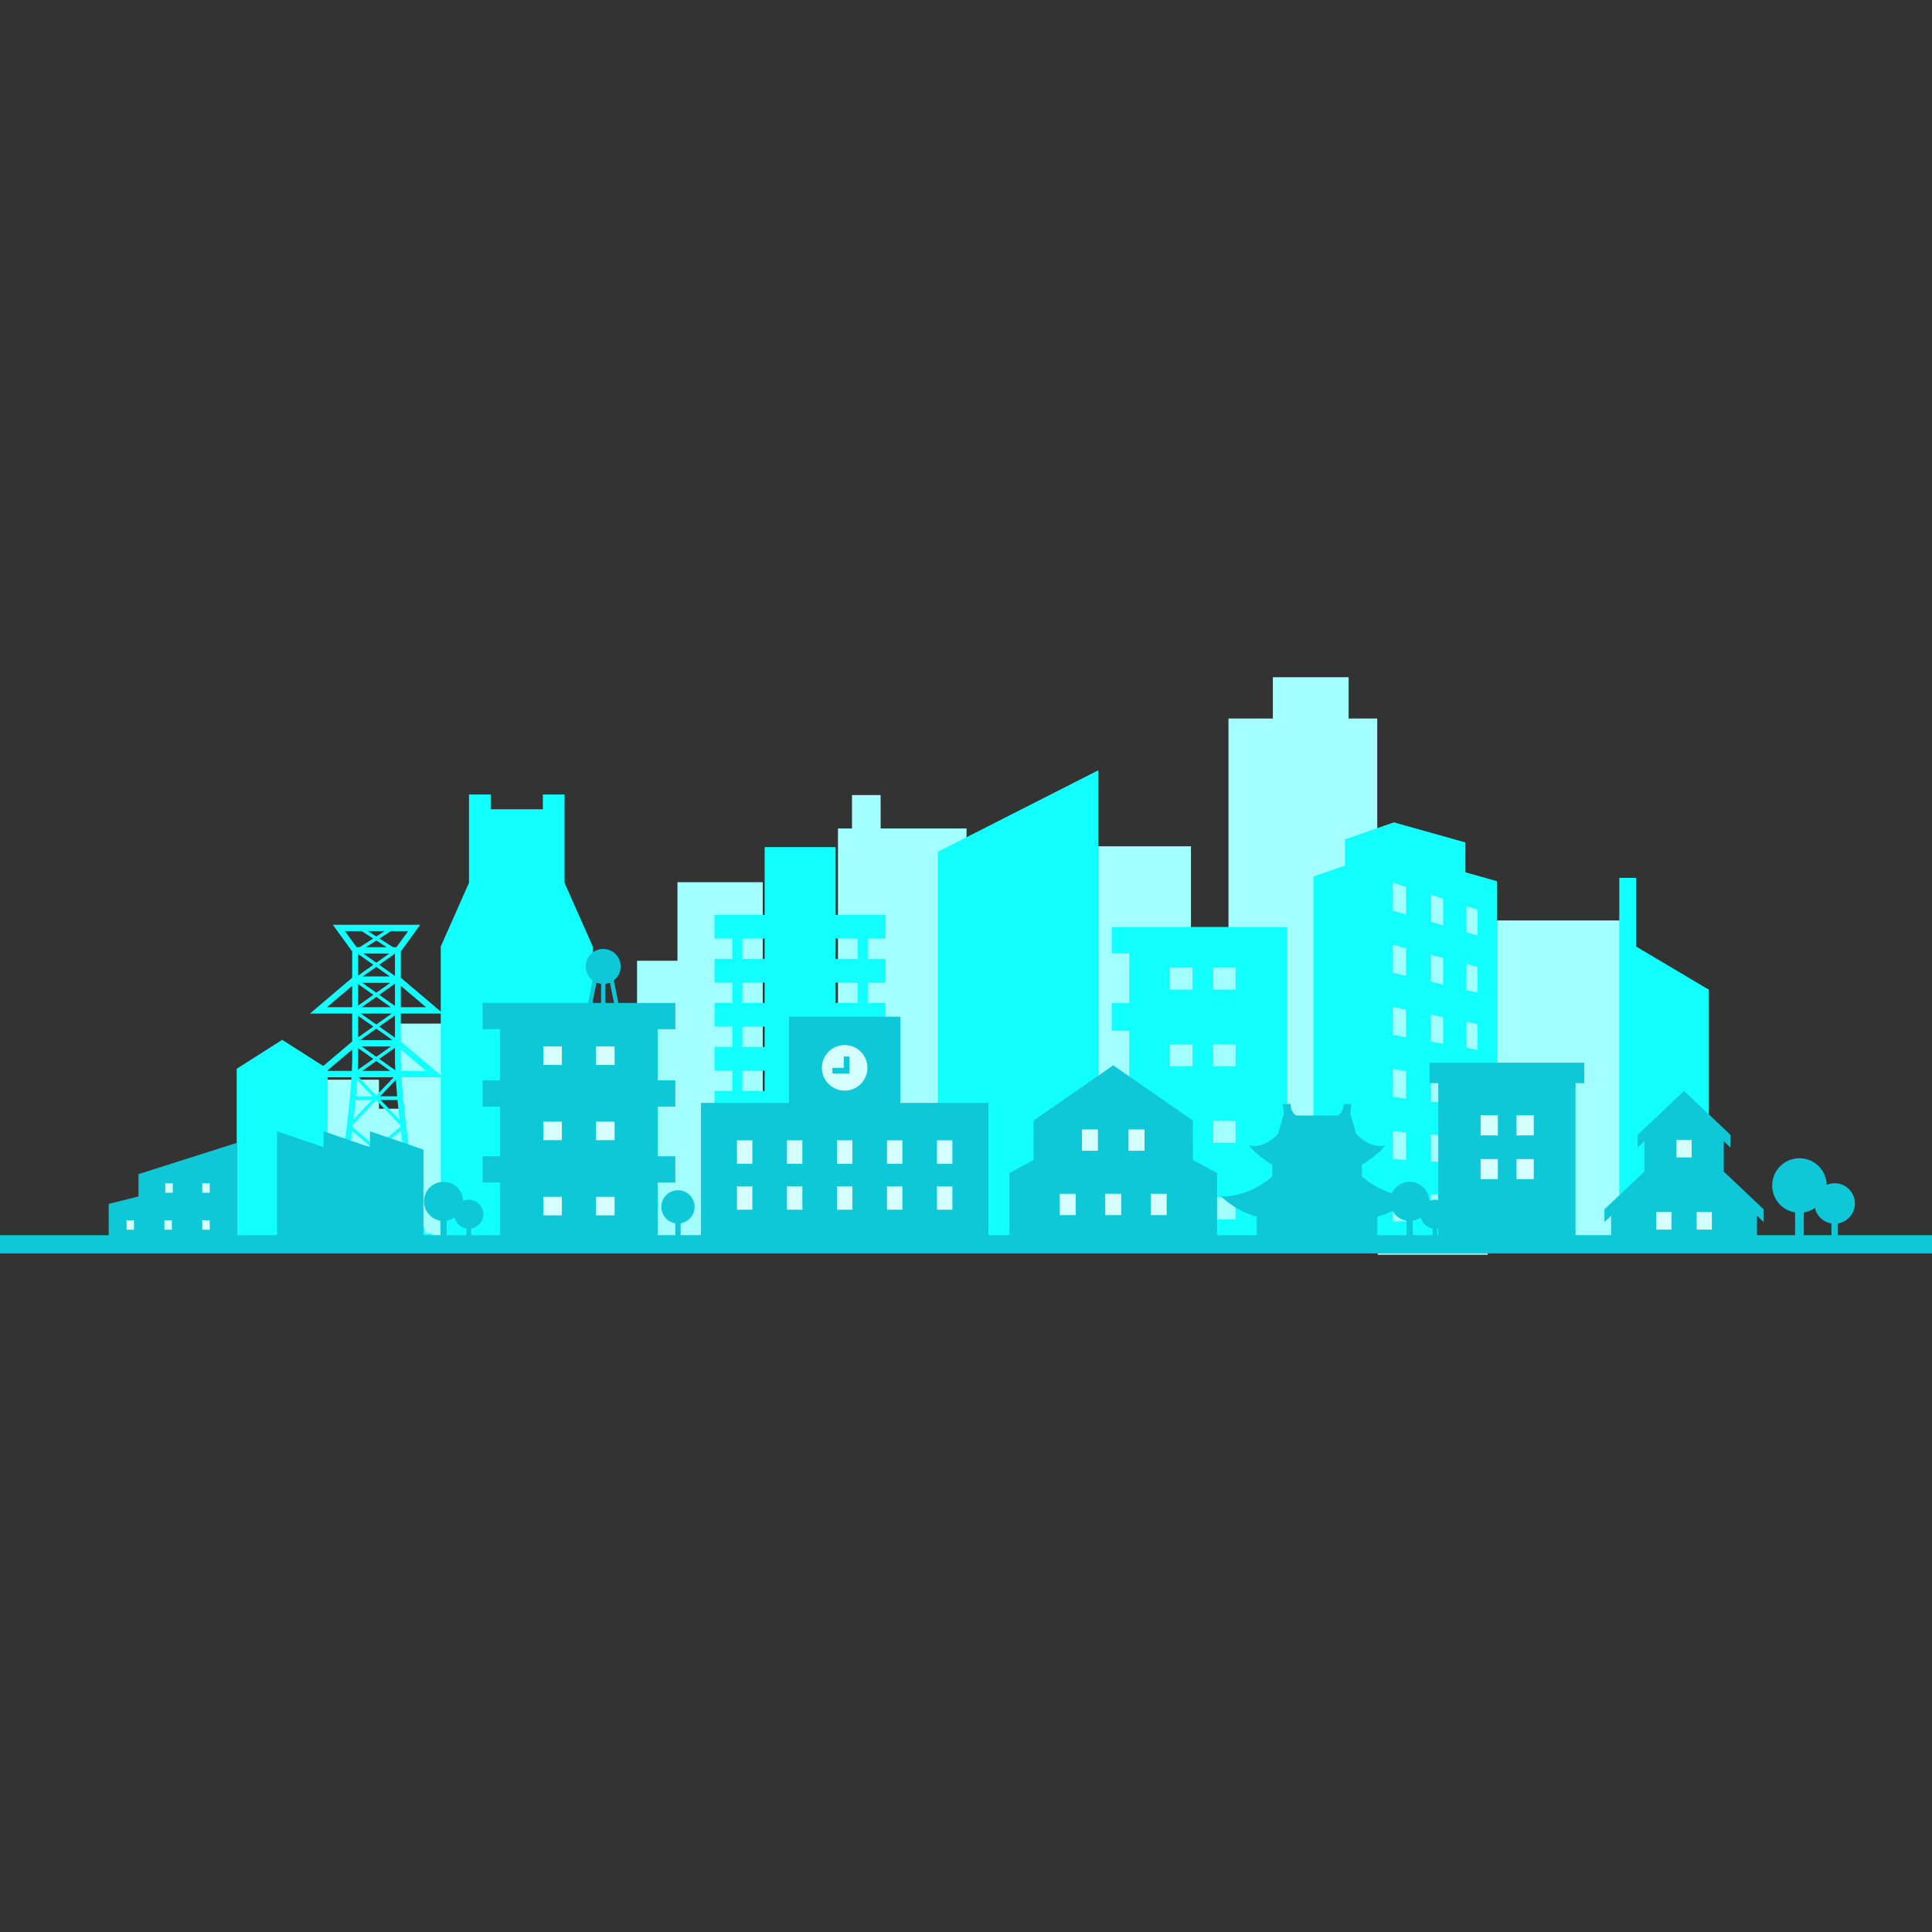 <?xml version="1.0" encoding="iso-8859-1"?>
<!-- Generator: Adobe Illustrator 18.1.1, SVG Export Plug-In . SVG Version: 6.00 Build 0)  -->
<svg version="1.1" id="_x35_" xmlns="http://www.w3.org/2000/svg" xmlns:xlink="http://www.w3.org/1999/xlink" x="0px" y="0px"
	 viewBox="0 0 512 512" style="enable-background:new 0 0 512 512;" xml:space="preserve">
<rect x="0" y="0" width="512" height="512" fill="#333333" stroke="none"/>
<g>
	<g>
		<polygon style="fill:#A3FFFF;" points="105.781,293.825 100.43,293.825 100.43,286.137 84.964,286.137 84.964,329.554 
			96.266,329.554 96.266,330.151 111.73,330.151 111.73,329.017 123.619,329.017 123.619,271.266 105.781,271.266 		"/>
		<polygon style="fill:#A3FFFF;" points="430.993,243.934 394.247,243.934 394.247,236.174 365.105,229.036 365.105,332.529 
			394.247,332.529 394.247,330.385 430.993,330.385 		"/>
		<polygon style="fill:#A3FFFF;" points="357.398,179.471 337.322,179.471 337.322,190.414 325.56,190.414 325.56,251.044 
			315.618,251.044 315.618,224.279 287.189,224.279 287.189,330.98 315.618,330.98 315.618,330.385 325.56,330.385 333.068,330.385 
			364.985,330.385 364.985,190.414 357.398,190.414 		"/>
		<polygon style="fill:#A3FFFF;" points="233.374,210.699 225.79,210.699 225.79,219.556 222.068,219.556 222.068,330.385 
			256.141,330.385 256.141,219.556 233.374,219.556 		"/>
		<polygon style="fill:#A3FFFF;" points="179.533,254.613 168.829,254.613 168.829,330.385 179.533,330.385 179.533,330.744 
			202.135,330.744 202.135,233.796 179.533,233.796 		"/>
	</g>
	<polygon style="fill:#12FFFF;" points="74.777,275.568 62.731,283.234 62.731,327.584 74.777,327.584 86.822,327.584 
		86.822,283.234 	"/>
	<g>
		<g>
			<polygon style="fill:#12FFFF;" points="291.074,204.124 248.543,225.735 248.543,330.385 291.074,330.385 			"/>
		</g>
		<path style="fill:#12FFFF;" d="M341.056,308.252v-62.582h-46.435v6.966h4.644v13.155h-4.644v0.387v6.577v0.387h4.644v13.158
			h-4.644v6.964h4.644v13.156h-4.644v6.964h4.644v17.001h21.671h20.119h9.279v-22.133H341.056z M316.025,323.138h-5.981v-5.799
			h5.981V323.138z M316.025,302.842h-5.981v-5.798h5.981V302.842z M316.025,282.546h-5.981v-5.798h5.981V282.546z M316.025,262.25
			h-5.981v-5.798h5.981V262.25z M327.442,323.138h-5.981v-5.799h5.981V323.138z M327.442,302.842h-5.981v-5.798h5.981V302.842z
			 M327.442,282.546h-5.981v-5.798h5.981V282.546z M327.442,262.25h-5.981v-5.798h5.981V262.25z"/>
		<g>
			<path style="fill:#12FFFF;" d="M234.675,248.727v-6.281h-13.281v-17.948h-18.752v17.948h-13.283v6.281h4.725v5.384h-4.725v6.28
				h4.725v5.385h-4.725v6.28h4.725v5.384h-4.725v6.281h4.725v5.386h-4.725v6.28h4.725v5.386h-4.725v6.28h4.725v5.386h-4.725v6.28
				h4.725v5.385h-4.725v6.28h45.316v-6.28h-4.723v-5.385h4.723v-6.28h-4.723v-5.386h4.723v-6.28h-4.723v-5.386h4.723v-6.28h-4.723
				v-5.386h4.723v-6.281h-4.723v-5.384h4.723v-6.28h-4.723v-5.385h4.723v-6.28h-4.723v-5.384H234.675z M202.641,324.105h-5.901
				v-5.385h5.901V324.105z M202.641,312.439h-5.901v-5.386h5.901V312.439z M202.641,300.774h-5.901v-5.386h5.901V300.774z
				 M202.641,289.108h-5.901v-5.386h5.901V289.108z M202.641,277.441h-5.901v-5.384h5.901V277.441z M202.641,265.777h-5.901v-5.385
				h5.901V265.777z M202.641,254.111h-5.901v-5.384h5.901V254.111z M227.294,324.105h-5.901v-5.385h5.901V324.105z M227.294,312.439
				h-5.901v-5.386h5.901V312.439z M227.294,300.774h-5.901v-5.386h5.901V300.774z M227.294,289.108h-5.901v-5.386h5.901V289.108z
				 M227.294,277.441h-5.901v-5.384h5.901V277.441z M227.294,265.777h-5.901v-5.385h5.901V265.777z M227.294,254.111h-5.901v-5.384
				h5.901V254.111z"/>
		</g>
		<path style="fill:#12FFFF;" d="M106.228,275.994c0-2.199,0-4.765,0-7.388h11.2l-11.2-9.49c0-1.411,0-2.693,0-3.775
			c0-1.067,0-1.938,0-2.545c0-0.273,0-0.492,0-0.651l5.127-7.068H88.212l5.129,7.068c0,0.856,0,3.537,0,6.971l-11.201,9.49h11.201
			c0,2.622,0,5.189,0,7.388l-11.201,9.491h11.007c-0.117,1.861-0.287,4.02-0.516,6.405c-0.91,9.469-2.754,22.538-5.811,35.027h-1.81
			v3.467h4.343v-3.229l10.277-7.835h0.241l10.253,7.771v3.293h4.342v-3.467h-1.714c-2.311-9.435-3.927-19.202-4.973-27.499
			c-0.54-4.294-0.929-8.193-1.182-11.447c-0.068-0.879-0.125-1.708-0.174-2.487h11.007L106.228,275.994z M112.918,266.923h-6.69
			c0-1.141,0-2.28,0-3.392c0-0.773,0-1.537,0-2.276L112.918,266.923z M108.156,246.762l-3.087,4.25h-0.922l-3.585-2.3l3.048-1.95
			H108.156z M99.496,303.786l-6.042-5.103c0.025-0.221,0.053-0.441,0.079-0.658l6.191-6.449l6.328,6.594
			c0.019,0.138,0.036,0.278,0.052,0.418l-6.152,5.198H99.496z M103.167,252.695l-3.444,2.436l-3.443-2.436H103.167z M96.971,251.012
			l2.758-1.766l2.754,1.766H96.971z M103.457,260.447l-3.734,2.639l-3.734-2.639H103.457z M96.136,258.765l3.587-2.536l3.587,2.536
			H96.136z M104.671,260.687c0,1.855,0,3.871,0,5.899l-4.172-2.951L104.671,260.687z M103.597,266.923h-7.748l3.875-2.739
			L103.597,266.923z M103.818,268.607l-4.094,2.897l-4.094-2.897H103.818z M104.671,269.101c0,2.064,0,4.082,0,5.899l-4.172-2.95
			L104.671,269.101z M104.028,275.643h-8.609l4.305-3.044L104.028,275.643z M103.603,277.325l-3.88,2.745l-3.88-2.745H103.603z
			 M103.449,283.802h-7.453l3.727-2.635L103.449,283.802z M104.346,285.485l-4.623,4.816l-4.624-4.816H104.346z M105.39,292.066
			c0.141,1.469,0.305,3.024,0.491,4.651l-5.001-5.21h4.456C105.354,291.693,105.371,291.877,105.39,292.066z M100.727,290.53
			l4.178-4.351c0.088,1.324,0.2,2.782,0.343,4.351H100.727z M100.499,280.617l4.172-2.95c0,1.058,0,1.99,0,2.743
			c0,0.873,0.026,1.954,0.088,3.219L100.499,280.617z M104.671,258.629l-4.172-2.95l4.172-2.95
			C104.671,253.861,104.671,255.996,104.671,258.629z M98.949,255.679l-4.052,2.864c0-1.187,0-2.27,0-3.203c0-1.057,0-1.921,0-2.525
			L98.949,255.679z M98.949,263.635l-4.052,2.863c0-0.998,0-1.993,0-2.967c0-0.944,0-1.87,0-2.759L98.949,263.635z M98.949,272.05
			l-4.052,2.863c0-1.769,0-3.726,0-5.728L98.949,272.05z M98.949,280.617l-4.136,2.923c0.057-1.226,0.084-2.277,0.084-3.129
			c0-0.735,0-1.634,0-2.655L98.949,280.617z M98.72,290.53H94.32c0.076-0.839,0.144-1.648,0.204-2.417
			c0.048-0.631,0.092-1.235,0.132-1.815L98.72,290.53z M94.232,291.507h4.334l-4.864,5.066
			C93.908,294.792,94.082,293.096,94.232,291.507z M101.945,246.762l-2.215,1.415l-2.208-1.415H101.945z M91.412,246.762h4.446
			l3.039,1.95l-3.594,2.3h-0.804L91.412,246.762z M86.649,266.923l6.691-5.668c0,1.801,0,3.731,0,5.668H86.649z M86.649,283.802
			l6.691-5.668c0,0.865,0,1.634,0,2.276c0,0.847-0.029,1.923-0.09,3.195c-0.003,0.066-0.007,0.132-0.009,0.197H86.649z
			 M93.322,299.735l4.795,4.051H92.78C92.976,302.404,93.156,301.051,93.322,299.735z M92.641,304.761h6.154l-7.088,5.989
			C92.047,308.711,92.357,306.71,92.641,304.761z M99.723,305.143l8.078,6.824l-8.054,6.139l-8.102-6.139L99.723,305.143z
			 M98.581,318.346h-8.267c0.367-1.845,0.712-3.676,1.029-5.487L98.581,318.346z M88.482,326.695
			c0.592-2.452,1.134-4.918,1.635-7.374h8.038L88.482,326.695z M101.348,319.321h8.102c0.502,2.458,1.045,4.928,1.636,7.379
			L101.348,319.321z M109.254,318.346h-8.343l7.301-5.566C108.532,314.615,108.882,316.475,109.254,318.346z M107.883,310.871
			l-7.232-6.11h6.223v-0.378C107.176,306.489,107.51,308.658,107.883,310.871z M106.789,303.786h-5.459l4.905-4.144
			C106.404,300.988,106.589,302.371,106.789,303.786z M106.327,283.802c-0.003-0.065-0.007-0.13-0.011-0.197
			c-0.058-1.271-0.088-2.348-0.088-3.195c0-0.642,0-1.411,0-2.276l6.69,5.668H106.327z"/>
		<g>
			<polygon style="fill:#12FFFF;" points="149.616,233.953 149.616,222.712 149.616,214.469 149.616,210.545 143.859,210.545 
				143.859,214.469 130.044,214.469 130.044,210.545 124.287,210.545 124.287,214.469 124.287,222.712 124.287,233.953 
				116.804,250.838 116.804,330.385 157.1,330.385 157.1,250.838 			"/>
		</g>
		<g>
			<polygon style="fill:#12FFFF;" points="433.57,232.636 433.57,250.826 452.824,262.257 452.824,330.385 429.127,330.385 
				429.127,261.515 429.127,248.188 429.127,232.636 			"/>
		</g>
		<g>
			<path style="fill:#12FFFF;" d="M388.345,231.171v-7.92l-18.945-5.318l-12.962,4.5v6.936l-8.357,2.9v98.114h48.622V233.52
				L388.345,231.171z M372.619,323.665h-3.495v-7.411l3.495,0.093V323.665z M372.619,307.4l-3.495-0.204v-7.413l3.495,0.298V307.4z
				 M372.619,291.137l-3.495-0.41v-7.413l3.495,0.502V291.137z M372.619,274.868l-3.495-0.615v-7.411l3.495,0.708V274.868z
				 M372.619,258.605l-3.495-0.823v-7.411l3.495,0.914V258.605z M372.619,242.339l-3.495-1.026V233.9l3.495,1.119V242.339z
				 M382.429,323.665h-3.252v-7.144l3.252,0.085V323.665z M382.429,307.977l-3.252-0.193v-7.145l3.252,0.277V307.977z
				 M382.429,292.287l-3.252-0.381v-7.148l3.252,0.47V292.287z M382.429,276.597l-3.252-0.572v-7.147l3.252,0.66V276.597z
				 M382.429,260.908l-3.252-0.764v-7.145l3.252,0.849V260.908z M382.429,245.218l-3.252-0.954v-7.145l3.252,1.041V245.218z
				 M391.567,323.665h-3.031v-6.898l3.031,0.08V323.665z M391.567,308.514l-3.031-0.177v-6.902l3.031,0.26V308.514z
				 M391.567,293.361l-3.031-0.357v-6.899l3.031,0.437V293.361z M391.567,278.206l-3.031-0.532v-6.9l3.031,0.615V278.206z
				 M391.567,263.053l-3.031-0.711v-6.899l3.031,0.789V263.053z M391.567,247.9l-3.031-0.889v-6.898l3.031,0.969V247.9z"/>
		</g>
	</g>
	<g>
		<polygon style="fill:#0EC7D7;" points="112.217,330.385 112.217,304.65 98.043,299.805 98.043,304.013 85.736,299.805 
			85.736,304.013 73.429,299.805 73.429,330.385 		"/>
	</g>
	<g>
		<polygon style="fill:#0EC7D7;" points="238.607,292.292 238.607,269.436 209.085,269.436 209.085,292.292 185.754,292.292 
			185.754,330.385 261.939,330.385 261.939,292.292 		"/>
		<circle style="fill:#D6FFFF;" cx="223.845" cy="282.985" r="6.038"/>
		<polygon style="fill:#0EC7D7;" points="223.603,279.99 223.603,282.993 220.599,282.993 220.599,284.493 223.603,284.493 
			225.103,284.493 225.103,282.993 225.103,279.99 		"/>
		<rect x="195.303" y="314.364" style="fill:#D6FFFF;" width="4.078" height="6.221"/>
		<rect x="195.303" y="302.195" style="fill:#D6FFFF;" width="4.078" height="6.222"/>
		<rect x="208.555" y="314.364" style="fill:#D6FFFF;" width="4.077" height="6.221"/>
		<rect x="208.555" y="302.195" style="fill:#D6FFFF;" width="4.077" height="6.222"/>
		<rect x="221.807" y="314.364" style="fill:#D6FFFF;" width="4.078" height="6.221"/>
		<rect x="221.807" y="302.195" style="fill:#D6FFFF;" width="4.078" height="6.222"/>
		<rect x="235.059" y="314.364" style="fill:#D6FFFF;" width="4.078" height="6.221"/>
		<rect x="235.059" y="302.195" style="fill:#D6FFFF;" width="4.078" height="6.222"/>
		<rect x="248.312" y="314.364" style="fill:#D6FFFF;" width="4.077" height="6.221"/>
		<rect x="248.312" y="302.195" style="fill:#D6FFFF;" width="4.077" height="6.222"/>
	</g>
	<path style="fill:#0EC7D7;" d="M456.813,310.473v-8.037l1.778,1.684v-3.378l-12.296-11.631l-12.298,11.631v3.378l1.78-1.685v8.038
		l-10.582,10.01v3.377l1.78-1.685v8.21h8.802h8.804h3.429h8.804h8.801v-8.21l1.781,1.685v-3.377L456.813,310.473z"/>
	<g>
		<path style="fill:#0EC7D7;" d="M178.968,272.754v-6.964h-15.082l-1.227-5.969c1.118-0.849,1.842-2.187,1.842-3.7
			c0-2.562-2.079-4.641-4.641-4.641c-2.565,0-4.644,2.079-4.644,4.641c0,1.513,0.725,2.851,1.844,3.7l-1.227,5.969H127.89v6.964
			h4.644v13.545h-4.644v6.964h4.644v13.156h-4.644v6.964h4.644v17.001h41.789v-17.001h4.644v-6.964h-4.644v-13.156h4.644v-6.964
			h-4.644v-13.545H178.968z M162.734,265.79h-2.312v-5.062c0.422-0.049,0.828-0.156,1.207-0.313L162.734,265.79z M158.088,260.415
			c0.378,0.157,0.783,0.263,1.206,0.313v5.062h-2.312L158.088,260.415z"/>
	</g>
	<g>
		<path style="fill:#0EC7D7;" d="M316.13,307.4v-10.449l-21.112-14.626l-21.115,14.626V307.4l-6.398,3.482v19.503h27.513h27.513
			v-19.503L316.13,307.4z"/>
	</g>
	<g>
		<path style="fill:#0EC7D7;" d="M28.805,319.051v11.055h33.953v-27.242l-26.057,8.29v5.923L28.805,319.051z"/>
	</g>
	<g>
		<path style="fill:#0EC7D7;" d="M378.831,281.631v5.416h2.322v43.337h36.373v-43.337h2.321v-5.416H378.831z"/>
	</g>
	<rect y="327.329" style="fill:#0EC7D7;" width="512" height="4.842"/>
	<g>
		<path style="fill:#0EC7D7;" d="M360.926,311.728v-3.067c0,0,4.345-2.557,6.135-5.111c-4.089,1.022-7.67-3.068-7.67-3.068
			l-1.532-5.367l0.257-2.556h-2.047c0,2.3-1.532,3.065-1.532,3.065h-3.835h-3.322h-3.834c0,0-1.533-0.765-1.533-3.065h-2.046
			l0.257,2.556l-1.533,5.367c0,0-3.578,4.09-7.667,3.068c1.789,2.554,6.134,5.111,6.134,5.111v3.067c0,0-5.367,5.367-13.545,5.367
			c4.857,4.346,8.178,4.856,9.456,5.367v7.923h14.312h3.322h14.313v-7.923c1.278-0.511,4.602-1.021,9.456-5.367
			C366.293,317.095,360.926,311.728,360.926,311.728z"/>
	</g>
	<path style="fill:#0EC7D7;" d="M184.074,319.832c0-2.437-1.975-4.411-4.411-4.411c-2.436,0-4.41,1.974-4.41,4.411
		c0,2.194,1.604,4.014,3.706,4.353v3.94h1.411v-3.94C182.47,323.846,184.074,322.026,184.074,319.832z"/>
	<g>
		<path style="fill:#0EC7D7;" d="M122.728,318.376c0-2.864-2.321-5.186-5.185-5.186c-2.865,0-5.186,2.322-5.186,5.186
			c0,2.58,1.886,4.72,4.355,5.118v4.631h1.66v-4.631C120.841,323.096,122.728,320.955,122.728,318.376z"/>
		<path style="fill:#0EC7D7;" d="M128.081,321.783c0-2.123-1.723-3.847-3.847-3.847c-2.124,0-3.847,1.724-3.847,3.847
			c0,1.914,1.399,3.503,3.232,3.796v3.437h1.231v-3.437C126.683,325.287,128.081,323.697,128.081,321.783z"/>
	</g>
	<g>
		<path style="fill:#0EC7D7;" d="M484.103,314.175c0-3.993-3.237-7.23-7.23-7.23c-3.995,0-7.231,3.237-7.231,7.23
			c0,3.601,2.63,6.584,6.074,7.137v6.458h2.315v-6.458C481.474,320.759,484.103,317.776,484.103,314.175z"/>
		<path style="fill:#0EC7D7;" d="M491.568,318.93c0-2.963-2.401-5.364-5.363-5.364c-2.964,0-5.366,2.401-5.366,5.364
			c0,2.67,1.951,4.884,4.507,5.296v4.791h1.717v-4.791C489.619,323.813,491.568,321.6,491.568,318.93z"/>
	</g>
	<g>
		<path style="fill:#0EC7D7;" d="M378.767,318.376c0-2.864-2.321-5.186-5.186-5.186c-2.863,0-5.185,2.322-5.185,5.186
			c0,2.58,1.886,4.72,4.355,5.118v4.631h1.66v-4.631C376.881,323.096,378.767,320.955,378.767,318.376z"/>
		<path style="fill:#0EC7D7;" d="M384.118,321.783c0-2.123-1.721-3.847-3.845-3.847c-2.126,0-3.847,1.724-3.847,3.847
			c0,1.914,1.399,3.503,3.232,3.796v3.437h1.231v-3.437C382.72,325.287,384.118,323.697,384.118,321.783z"/>
	</g>
	<g>
		<rect x="143.987" y="317.171" style="fill:#D6FFFF;" width="4.908" height="4.908"/>
		<rect x="143.987" y="297.246" style="fill:#D6FFFF;" width="4.908" height="4.908"/>
		<rect x="143.987" y="277.323" style="fill:#D6FFFF;" width="4.908" height="4.906"/>
		<rect x="157.965" y="317.171" style="fill:#D6FFFF;" width="4.906" height="4.908"/>
		<rect x="157.965" y="297.246" style="fill:#D6FFFF;" width="4.906" height="4.908"/>
		<rect x="157.965" y="277.323" style="fill:#D6FFFF;" width="4.906" height="4.906"/>
	</g>
	<g>
		<rect x="280.855" y="316.366" style="fill:#D6FFFF;" width="4.234" height="5.647"/>
		<rect x="286.727" y="299.313" style="fill:#D6FFFF;" width="4.235" height="5.648"/>
		<rect x="292.9" y="316.366" style="fill:#D6FFFF;" width="4.233" height="5.647"/>
		<rect x="299.072" y="299.313" style="fill:#D6FFFF;" width="4.235" height="5.648"/>
		<rect x="304.945" y="316.366" style="fill:#D6FFFF;" width="4.235" height="5.647"/>
	</g>
	<g>
		<rect x="392.373" y="295.561" style="fill:#D6FFFF;" width="4.575" height="5.328"/>
		<rect x="401.89" y="295.561" style="fill:#D6FFFF;" width="4.575" height="5.328"/>
		<rect x="392.373" y="307.158" style="fill:#D6FFFF;" width="4.575" height="5.33"/>
		<rect x="401.89" y="307.158" style="fill:#D6FFFF;" width="4.575" height="5.33"/>
	</g>
	<g>
		<rect x="438.934" y="321.206" style="fill:#D6FFFF;" width="4.016" height="4.654"/>
		<rect x="444.288" y="302.07" style="fill:#D6FFFF;" width="4.014" height="4.654"/>
		<rect x="449.642" y="321.206" style="fill:#D6FFFF;" width="4.014" height="4.654"/>
	</g>
	<g>
		<rect x="53.604" y="323.378" style="fill:#D6FFFF;" width="1.971" height="2.508"/>
		<rect x="53.604" y="313.584" style="fill:#D6FFFF;" width="1.971" height="2.508"/>
		<rect x="43.81" y="313.584" style="fill:#D6FFFF;" width="1.969" height="2.508"/>
		<rect x="43.57" y="323.378" style="fill:#D6FFFF;" width="1.971" height="2.508"/>
		<rect x="33.537" y="323.378" style="fill:#D6FFFF;" width="1.971" height="2.508"/>
	</g>
</g>
</svg>
